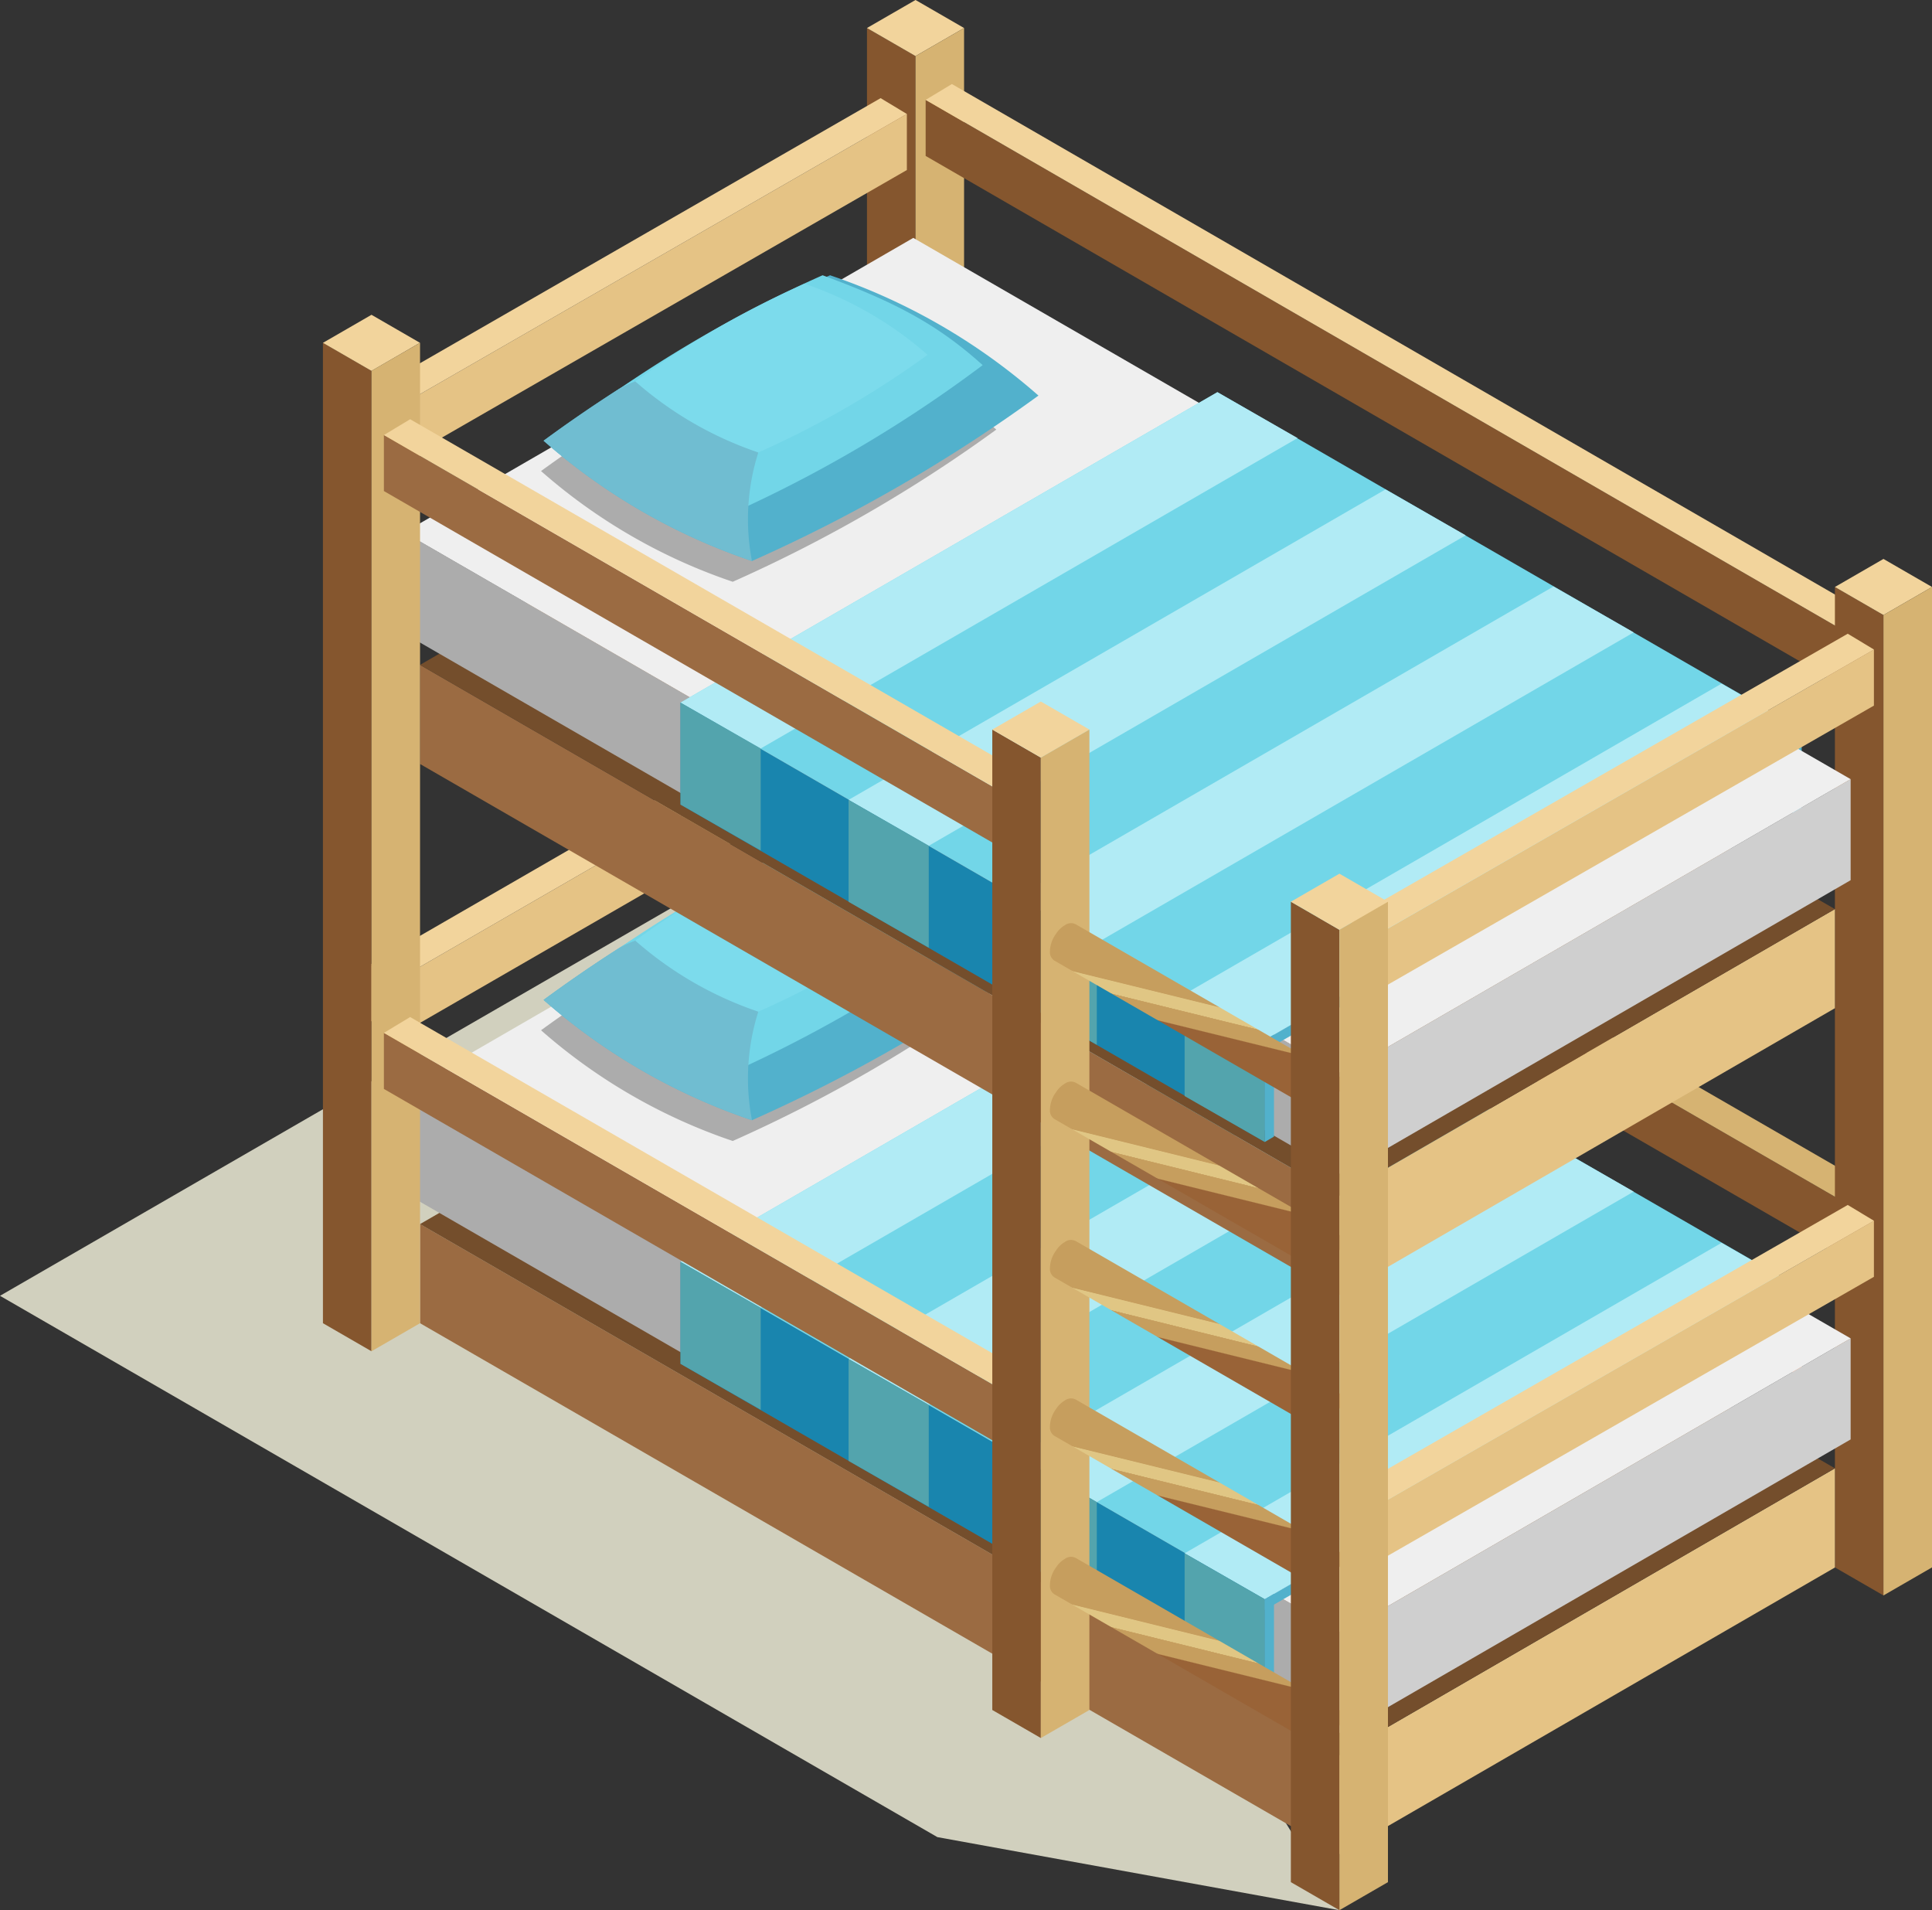<svg xmlns="http://www.w3.org/2000/svg" xmlns:xlink="http://www.w3.org/1999/xlink" width="106.879" height="105.651" viewBox="0 0 106.879 105.651">
  <rect x="0" y="0" width="106.879" height="105.651" fill="#333333" stroke="none"/>
  <defs>
    <linearGradient id="linear-gradient" x1="0.528" y1="0.385" x2="0.455" y2="0.579" gradientUnits="objectBoundingBox">
      <stop offset="0.138" stop-color="#c69e5e"/>
      <stop offset="0.153" stop-color="#e0c684"/>
      <stop offset="0.193" stop-color="#e0c684"/>
      <stop offset="0.439" stop-color="#e0c684"/>
      <stop offset="0.439" stop-color="#dec381"/>
      <stop offset="0.442" stop-color="#d3b271"/>
      <stop offset="0.446" stop-color="#cba666"/>
      <stop offset="0.451" stop-color="#c79f5f"/>
      <stop offset="0.466" stop-color="#c69e5e"/>
      <stop offset="0.793" stop-color="#c69e5e"/>
      <stop offset="0.814" stop-color="#996337"/>
      <stop offset="0.834" stop-color="#996337"/>
    </linearGradient>
  </defs>
  <g id="Grupo_29318" data-name="Grupo 29318" transform="translate(-448.28 -14.536)">
    <g id="Grupo_29287" data-name="Grupo 29287" transform="translate(496.241 14.536)">
      <path id="Trazado_19420" data-name="Trazado 19420" d="M502.924,71.992l-2.686-1.551V16.216l2.686,1.551Z" transform="translate(-500.238 -14.665)" fill="#85562e"/>
      <path id="Trazado_19421" data-name="Trazado 19421" d="M502.924,17.637l-2.686-1.551,2.686-1.551,2.686,1.551Z" transform="translate(-500.238 -14.536)" fill="#f2d49c"/>
      <path id="Trazado_19422" data-name="Trazado 19422" d="M503.148,71.992l2.686-1.551V16.216l-2.686,1.551Z" transform="translate(-500.462 -14.665)" fill="#d6b372"/>
    </g>
    <g id="Grupo_29288" data-name="Grupo 29288" transform="translate(499.487 19.184)">
      <path id="Trazado_19423" data-name="Trazado 19423" d="M503.755,20.521v3.1l51.283,29.64v-3.1Z" transform="translate(-503.755 -19.645)" fill="#85562e"/>
      <path id="Trazado_19424" data-name="Trazado 19424" d="M559.312,52.559v3.1l1.452-.876v-3.1Z" transform="translate(-508.029 -22.042)" fill="#f2d49c"/>
      <path id="Trazado_19425" data-name="Trazado 19425" d="M503.755,20.448l1.452-.876,51.283,29.64-1.452.876Z" transform="translate(-503.755 -19.572)" fill="#f2d49c"/>
    </g>
    <g id="Grupo_29289" data-name="Grupo 29289" transform="translate(469.535 19.964)">
      <path id="Trazado_19426" data-name="Trazado 19426" d="M500.34,21.366v3.1l-27.461,15.8v-3.1Z" transform="translate(-471.427 -20.49)" fill="#e5c385"/>
      <path id="Trazado_19427" data-name="Trazado 19427" d="M472.758,38.407v3.1l-1.452-.876v-3.1Z" transform="translate(-471.306 -21.733)" fill="#f2d49c"/>
      <path id="Trazado_19428" data-name="Trazado 19428" d="M500.219,21.293l-1.452-.876-27.461,15.8,1.452.876Z" transform="translate(-471.306 -20.417)" fill="#f2d49c"/>
    </g>
    <g id="Grupo_29290" data-name="Grupo 29290" transform="translate(468.766 47.891)">
      <path id="Trazado_19429" data-name="Trazado 19429" d="M506.676,51.62v3.1l-34.63,19.992v-3.1Z" transform="translate(-470.594 -50.744)" fill="#e5c385"/>
      <path id="Trazado_19430" data-name="Trazado 19430" d="M471.924,73.206v3.1l-1.452-.876v-3.1Z" transform="translate(-470.473 -52.337)" fill="#f2d49c"/>
      <path id="Trazado_19431" data-name="Trazado 19431" d="M506.555,51.547l-1.452-.876-34.63,19.992,1.452.876Z" transform="translate(-470.473 -50.671)" fill="#f2d49c"/>
    </g>
    <g id="Grupo_29291" data-name="Grupo 29291" transform="translate(516.14 60.426)">
      <path id="Trazado_19432" data-name="Trazado 19432" d="M521.8,65.2v3.1l34.63,19.992v-3.1Z" transform="translate(-521.796 -64.324)" fill="#85562e"/>
      <path id="Trazado_19433" data-name="Trazado 19433" d="M559.312,86.785v3.1l1.452-.876v-3.1Z" transform="translate(-524.682 -65.917)" fill="#f2d49c"/>
      <path id="Trazado_19434" data-name="Trazado 19434" d="M521.8,65.127l1.452-.876,34.63,19.992-1.452.876Z" transform="translate(-521.796 -64.251)" fill="#d6b372"/>
    </g>
    <g id="Grupo_29292" data-name="Grupo 29292" transform="translate(549.788 45.451)">
      <path id="Trazado_19435" data-name="Trazado 19435" d="M560.934,105.484l-2.686-1.551V49.708l2.686,1.551Z" transform="translate(-558.248 -48.157)" fill="#85562e"/>
      <path id="Trazado_19436" data-name="Trazado 19436" d="M560.934,51.129l-2.686-1.551,2.686-1.551,2.686,1.551Z" transform="translate(-558.248 -48.028)" fill="#f2d49c"/>
      <path id="Trazado_19437" data-name="Trazado 19437" d="M561.157,105.484l2.686-1.551V49.708l-2.686,1.551Z" transform="translate(-558.472 -48.157)" fill="#d6b372"/>
    </g>
    <path id="Trazado_19438" data-name="Trazado 19438" d="M500.135,120.226l22.242,4.043L487.56,67.6,448.28,90.287Z" transform="translate(0 -4.082)" fill="#d1d0be"/>
    <path id="Trazado_19439" data-name="Trazado 19439" d="M555.708,97.7V92.061l.507-.3V97.4Z" transform="translate(-8.265 -5.941)" fill="#e37c4b"/>
    <path id="Trazado_19440" data-name="Trazado 19440" d="M528.552,123.854,555.963,108v-5.482l-27.411,15.858Z" transform="translate(-6.175 -6.768)" fill="#e5c385"/>
    <path id="Trazado_19441" data-name="Trazado 19441" d="M524.313,122.728,473.453,93.363V87.881l50.861,29.365Z" transform="translate(-1.937 -5.643)" fill="#9b6b42"/>
    <path id="Trazado_19442" data-name="Trazado 19442" d="M524.313,115.924l27.411-15.858L500.864,70.7,473.453,86.56Z" transform="translate(-1.937 -4.321)" fill="#744e2c"/>
    <path id="Trazado_19443" data-name="Trazado 19443" d="M528.685,116.608l28.159-16.29V94.729l-28.159,16.29Z" transform="translate(-6.186 -6.169)" fill="#cfcfcf"/>
    <path id="Trazado_19444" data-name="Trazado 19444" d="M524.364,115.471,472.509,85.532V79.943l51.855,29.938Z" transform="translate(-1.864 -5.032)" fill="#acacac"/>
    <path id="Trazado_19445" data-name="Trazado 19445" d="M524.364,108.524l28.159-16.29L500.668,62.3l-28.16,16.29Z" transform="translate(-1.864 -3.674)" fill="#efefef"/>
    <g id="Grupo_29298" data-name="Grupo 29298" transform="translate(478.21 60.69)">
      <g id="Grupo_29294" data-name="Grupo 29294" transform="translate(0 2.411)">
        <g id="Grupo_29293" data-name="Grupo 29293">
          <path id="Trazado_19446" data-name="Trazado 19446" d="M491.31,81.69a80.035,80.035,0,0,0,14.58-8.417,31.15,31.15,0,0,0-10.606-6.124,80.069,80.069,0,0,0-14.58,8.417A31.12,31.12,0,0,0,491.31,81.69Z" transform="translate(-480.704 -67.149)" fill="#acacac"/>
        </g>
      </g>
      <g id="Grupo_29295" data-name="Grupo 29295" transform="translate(0.141)">
        <path id="Trazado_19447" data-name="Trazado 19447" d="M508.234,71.191a87.093,87.093,0,0,1-15.848,9.15,33.875,33.875,0,0,1-11.529-6.654q2.023-1.488,4.185-2.873l.013-.007a91.654,91.654,0,0,1,11.65-6.27A33.875,33.875,0,0,1,508.234,71.191Z" transform="translate(-480.857 -64.537)" fill="#52b1cc"/>
      </g>
      <g id="Grupo_29296" data-name="Grupo 29296" transform="translate(2.754)">
        <path id="Trazado_19448" data-name="Trazado 19448" d="M492.384,77.293a72.953,72.953,0,0,0,12.982-7.785c-2.531-2.282-4.9-3.509-8.856-4.971a70.378,70.378,0,0,0-12.822,7.4A24.278,24.278,0,0,0,492.384,77.293Z" transform="translate(-483.688 -64.537)" fill="#72d6e8"/>
      </g>
      <path id="Trazado_19449" data-name="Trazado 19449" d="M492.386,80.828a33.875,33.875,0,0,1-11.529-6.654q2.023-1.488,4.185-2.873l.013-.007a5.921,5.921,0,0,1,.871-.4c1.45-.461,6.809,3.933,6.809,3.933A12.176,12.176,0,0,0,492.386,80.828Z" transform="translate(-480.716 -65.023)" fill="#70bdd1" style="mix-blend-mode: multiply;isolation: isolate"/>
      <g id="Grupo_29297" data-name="Grupo 29297" transform="translate(5.212 0.464)">
        <path id="Trazado_19450" data-name="Trazado 19450" d="M493.159,74.376a51.385,51.385,0,0,0,9.362-5.4,20,20,0,0,0-6.81-3.931,51.391,51.391,0,0,0-9.361,5.4A19.978,19.978,0,0,0,493.159,74.376Z" transform="translate(-486.35 -65.04)" fill="#7cdbec"/>
      </g>
    </g>
    <g id="Grupo_29299" data-name="Grupo 29299" transform="translate(485.929 67.156)">
      <path id="Trazado_19451" data-name="Trazado 19451" d="M521.388,107.372l29.7-17.17L518.767,71.541l-29.7,17.17Z" transform="translate(-489.067 -71.541)" fill="#72d6e8"/>
    </g>
    <path id="Trazado_19452" data-name="Trazado 19452" d="M521.388,114.442V108.8L489.067,90.142v5.64Z" transform="translate(-3.138 -5.816)" fill="#1985ae"/>
    <g id="Grupo_29300" data-name="Grupo 29300" transform="translate(485.929 67.156)">
      <path id="Trazado_19453" data-name="Trazado 19453" d="M523.2,74.08l-4.436-2.539-29.7,17.17,4.436,2.539Z" transform="translate(-489.067 -71.541)" fill="#b1ebf5"/>
      <path id="Trazado_19454" data-name="Trazado 19454" d="M533.273,79.9l-4.436-2.539-29.7,17.17,4.436,2.539Z" transform="translate(-489.841 -71.989)" fill="#b1ebf5"/>
      <path id="Trazado_19455" data-name="Trazado 19455" d="M543.343,85.724l-4.436-2.539-29.7,17.17,4.436,2.539Z" transform="translate(-490.616 -72.437)" fill="#b1ebf5"/>
      <path id="Trazado_19456" data-name="Trazado 19456" d="M553.412,91.545l-4.436-2.539-29.7,17.17,4.436,2.539Z" transform="translate(-491.391 -72.885)" fill="#b1ebf5"/>
    </g>
    <g id="Grupo_29301" data-name="Grupo 29301" transform="translate(485.929 84.326)">
      <path id="Trazado_19457" data-name="Trazado 19457" d="M493.5,92.682l-4.436-2.539v5.64l4.436,2.539Z" transform="translate(-489.067 -90.142)" fill="#53a4ad"/>
      <path id="Trazado_19458" data-name="Trazado 19458" d="M503.572,98.5l-4.436-2.539V101.6l4.436,2.539Z" transform="translate(-489.841 -90.59)" fill="#53a4ad"/>
      <path id="Trazado_19459" data-name="Trazado 19459" d="M513.642,104.325l-4.436-2.539v5.639l4.436,2.539Z" transform="translate(-490.616 -91.038)" fill="#53a4ad"/>
      <path id="Trazado_19460" data-name="Trazado 19460" d="M523.712,110.147l-4.436-2.539v5.64l4.436,2.539Z" transform="translate(-491.391 -91.486)" fill="#53a4ad"/>
    </g>
    <path id="Trazado_19461" data-name="Trazado 19461" d="M524.082,115.972v-5.639l.507-.3v5.639Z" transform="translate(-5.831 -7.346)" fill="#52b1cc"/>
    <path id="Trazado_19462" data-name="Trazado 19462" d="M553.782,91.757l-29.7,17.17,0,.591,29.7-17.17Z" transform="translate(-5.831 -5.941)" fill="#52b1cc"/>
    <path id="Trazado_19463" data-name="Trazado 19463" d="M555.708,64.193V58.554l.507-.3v5.64Z" transform="translate(-8.265 -3.363)" fill="#52b1cc"/>
    <path id="Trazado_19464" data-name="Trazado 19464" d="M528.552,90.347l27.411-15.858V69.007L528.552,84.865Z" transform="translate(-6.175 -4.191)" fill="#e5c385"/>
    <path id="Trazado_19465" data-name="Trazado 19465" d="M524.313,89.221,473.453,59.856V54.374l50.861,29.365Z" transform="translate(-1.937 -3.065)" fill="#9b6b42"/>
    <path id="Trazado_19466" data-name="Trazado 19466" d="M524.313,82.417,551.724,66.56,500.864,37.2,473.453,53.053Z" transform="translate(-1.937 -1.743)" fill="#744e2c"/>
    <path id="Trazado_19467" data-name="Trazado 19467" d="M528.685,83.1l28.159-16.29V61.222l-28.159,16.29Z" transform="translate(-6.186 -3.592)" fill="#cfcfcf"/>
    <path id="Trazado_19468" data-name="Trazado 19468" d="M524.364,81.964,472.509,52.026V46.436l51.855,29.938Z" transform="translate(-1.864 -2.454)" fill="#acacac"/>
    <path id="Trazado_19469" data-name="Trazado 19469" d="M524.364,75.017l28.159-16.29L500.668,28.789l-28.16,16.29Z" transform="translate(-1.864 -1.096)" fill="#efefef"/>
    <g id="Grupo_29307" data-name="Grupo 29307" transform="translate(478.21 29.761)">
      <g id="Grupo_29303" data-name="Grupo 29303" transform="translate(0 2.411)">
        <g id="Grupo_29302" data-name="Grupo 29302">
          <path id="Trazado_19470" data-name="Trazado 19470" d="M491.31,48.183a80.036,80.036,0,0,0,14.58-8.417,31.151,31.151,0,0,0-10.606-6.124,80.122,80.122,0,0,0-14.58,8.417A31.121,31.121,0,0,0,491.31,48.183Z" transform="translate(-480.704 -33.642)" fill="#acacac"/>
        </g>
      </g>
      <g id="Grupo_29304" data-name="Grupo 29304" transform="translate(0.141 0)">
        <path id="Trazado_19471" data-name="Trazado 19471" d="M508.234,37.684a87.038,87.038,0,0,1-15.848,9.15,33.875,33.875,0,0,1-11.529-6.654q2.023-1.488,4.185-2.873l.013-.006a91.54,91.54,0,0,1,11.65-6.271A33.876,33.876,0,0,1,508.234,37.684Z" transform="translate(-480.857 -31.03)" fill="#52b1cc"/>
      </g>
      <g id="Grupo_29305" data-name="Grupo 29305" transform="translate(2.754 0)">
        <path id="Trazado_19472" data-name="Trazado 19472" d="M492.384,43.786A72.9,72.9,0,0,0,505.366,36c-2.531-2.282-4.9-3.51-8.856-4.971a70.378,70.378,0,0,0-12.822,7.4A24.265,24.265,0,0,0,492.384,43.786Z" transform="translate(-483.688 -31.03)" fill="#72d6e8"/>
      </g>
      <path id="Trazado_19473" data-name="Trazado 19473" d="M492.386,47.321a33.875,33.875,0,0,1-11.529-6.654q2.023-1.488,4.185-2.873l.013-.006a5.849,5.849,0,0,1,.871-.4c1.45-.461,6.809,3.933,6.809,3.933A12.176,12.176,0,0,0,492.386,47.321Z" transform="translate(-480.716 -31.516)" fill="#70bdd1" style="mix-blend-mode: multiply;isolation: isolate"/>
      <g id="Grupo_29306" data-name="Grupo 29306" transform="translate(5.212 0.464)">
        <path id="Trazado_19474" data-name="Trazado 19474" d="M493.159,40.869a51.331,51.331,0,0,0,9.362-5.4,20,20,0,0,0-6.81-3.931,51.391,51.391,0,0,0-9.361,5.4A19.978,19.978,0,0,0,493.159,40.869Z" transform="translate(-486.35 -31.533)" fill="#7cdbec"/>
      </g>
    </g>
    <g id="Grupo_29308" data-name="Grupo 29308" transform="translate(485.929 36.226)">
      <path id="Trazado_19475" data-name="Trazado 19475" d="M521.388,73.865l29.7-17.17L518.767,38.034l-29.7,17.17Z" transform="translate(-489.067 -38.034)" fill="#72d6e8"/>
    </g>
    <path id="Trazado_19476" data-name="Trazado 19476" d="M521.388,80.936V75.3L489.067,56.635v5.64Z" transform="translate(-3.138 -3.239)" fill="#1985ae"/>
    <g id="Grupo_29309" data-name="Grupo 29309" transform="translate(485.929 36.226)">
      <path id="Trazado_19477" data-name="Trazado 19477" d="M523.2,40.573l-4.436-2.539-29.7,17.17,4.436,2.539Z" transform="translate(-489.067 -38.034)" fill="#b1ebf5"/>
      <path id="Trazado_19478" data-name="Trazado 19478" d="M533.273,46.4l-4.436-2.539-29.7,17.17,4.436,2.539Z" transform="translate(-489.841 -38.482)" fill="#b1ebf5"/>
      <path id="Trazado_19479" data-name="Trazado 19479" d="M543.343,52.217l-4.436-2.539-29.7,17.17,4.436,2.539Z" transform="translate(-490.616 -38.93)" fill="#b1ebf5"/>
      <path id="Trazado_19480" data-name="Trazado 19480" d="M553.412,58.038,548.976,55.5l-29.7,17.17,4.436,2.539Z" transform="translate(-491.391 -39.378)" fill="#b1ebf5"/>
    </g>
    <g id="Grupo_29310" data-name="Grupo 29310" transform="translate(485.929 53.397)">
      <path id="Trazado_19481" data-name="Trazado 19481" d="M493.5,59.175l-4.436-2.539v5.639l4.436,2.539Z" transform="translate(-489.067 -56.636)" fill="#53a4ad"/>
      <path id="Trazado_19482" data-name="Trazado 19482" d="M503.572,65l-4.436-2.539V68.1l4.436,2.539Z" transform="translate(-489.841 -57.083)" fill="#53a4ad"/>
      <path id="Trazado_19483" data-name="Trazado 19483" d="M513.642,70.818l-4.436-2.539v5.639l4.436,2.539Z" transform="translate(-490.616 -57.531)" fill="#53a4ad"/>
      <path id="Trazado_19484" data-name="Trazado 19484" d="M523.712,76.64,519.276,74.1V79.74l4.436,2.539Z" transform="translate(-491.391 -57.979)" fill="#53a4ad"/>
    </g>
    <path id="Trazado_19485" data-name="Trazado 19485" d="M524.082,82.465V76.826l.507-.3v5.64Z" transform="translate(-5.831 -4.769)" fill="#52b1cc"/>
    <path id="Trazado_19486" data-name="Trazado 19486" d="M553.782,58.25l-29.7,17.17,0,.591,29.7-17.17Z" transform="translate(-5.831 -3.363)" fill="#52b1cc"/>
    <g id="Grupo_29311" data-name="Grupo 29311" transform="translate(523.065 81.179)">
      <path id="Trazado_19487" data-name="Trazado 19487" d="M558.3,87.683v3.1l-27.433,15.739v-3.1Z" transform="translate(-529.419 -86.807)" fill="#e5c385"/>
      <path id="Trazado_19488" data-name="Trazado 19488" d="M530.75,104.661v3.1l-1.452-.876v-3.1Z" transform="translate(-529.298 -88.045)" fill="#f2d49c"/>
      <path id="Trazado_19489" data-name="Trazado 19489" d="M558.183,87.61l-1.452-.876L529.3,102.473l1.452.876Z" transform="translate(-529.298 -86.733)" fill="#f2d49c"/>
    </g>
    <g id="Grupo_29312" data-name="Grupo 29312" transform="translate(523.065 49.586)">
      <path id="Trazado_19490" data-name="Trazado 19490" d="M558.3,53.456v3.1L530.871,72.3V69.2Z" transform="translate(-529.419 -52.58)" fill="#e5c385"/>
      <path id="Trazado_19491" data-name="Trazado 19491" d="M530.75,70.434v3.1l-1.452-.876v-3.1Z" transform="translate(-529.298 -53.818)" fill="#f2d49c"/>
      <path id="Trazado_19492" data-name="Trazado 19492" d="M558.183,53.383l-1.452-.876L529.3,68.246l1.452.876Z" transform="translate(-529.298 -52.507)" fill="#f2d49c"/>
    </g>
    <g id="Grupo_29313" data-name="Grupo 29313" transform="translate(466.145 31.944)">
      <path id="Trazado_19493" data-name="Trazado 19493" d="M470.319,90.852,467.633,89.3V35.075l2.686,1.551Z" transform="translate(-467.633 -33.524)" fill="#85562e"/>
      <path id="Trazado_19494" data-name="Trazado 19494" d="M470.319,36.5l-2.686-1.551,2.686-1.551L473,34.946Z" transform="translate(-467.633 -33.395)" fill="#f2d49c"/>
      <path id="Trazado_19495" data-name="Trazado 19495" d="M470.543,90.852l2.686-1.551V35.075l-2.686,1.551Z" transform="translate(-467.857 -33.524)" fill="#d6b372"/>
    </g>
    <g id="Grupo_29314" data-name="Grupo 29314" transform="translate(469.517 70.787)">
      <path id="Trazado_19496" data-name="Trazado 19496" d="M471.287,76.424v3.1l34.63,19.992v-3.1Z" transform="translate(-471.287 -75.548)" fill="#9b6b42"/>
      <path id="Trazado_19497" data-name="Trazado 19497" d="M508.8,98.01v3.1l1.452-.876v-3.1Z" transform="translate(-474.173 -77.141)" fill="#f2d49c"/>
      <path id="Trazado_19498" data-name="Trazado 19498" d="M471.287,76.351l1.452-.876,34.63,19.992-1.452.876Z" transform="translate(-471.287 -75.475)" fill="#f2d49c"/>
    </g>
    <g id="Grupo_29315" data-name="Grupo 29315" transform="translate(469.517 37.722)">
      <path id="Trazado_19499" data-name="Trazado 19499" d="M471.287,40.6v3.1L505.917,63.7V60.6Z" transform="translate(-471.287 -39.727)" fill="#9b6b42"/>
      <path id="Trazado_19500" data-name="Trazado 19500" d="M508.8,62.189v3.1l1.452-.876v-3.1Z" transform="translate(-474.173 -41.321)" fill="#f2d49c"/>
      <path id="Trazado_19501" data-name="Trazado 19501" d="M471.287,40.531l1.452-.876,34.63,19.992-1.452.876Z" transform="translate(-471.287 -39.654)" fill="#f2d49c"/>
    </g>
    <g id="Grupo_29316" data-name="Grupo 29316" transform="translate(503.174 53.337)">
      <path id="Trazado_19502" data-name="Trazado 19502" d="M510.435,114.027l-2.686-1.551V58.251l2.686,1.551Z" transform="translate(-507.749 -56.7)" fill="#85562e"/>
      <path id="Trazado_19503" data-name="Trazado 19503" d="M510.435,59.672l-2.686-1.551,2.686-1.551,2.686,1.551Z" transform="translate(-507.749 -56.571)" fill="#f2d49c"/>
      <path id="Trazado_19504" data-name="Trazado 19504" d="M510.659,114.027l2.686-1.551V58.251L510.659,59.8Z" transform="translate(-507.973 -56.7)" fill="#d6b372"/>
    </g>
    <path id="Trazado_19505" data-name="Trazado 19505" d="M526.425,118.532l-14.979-8.645a.561.561,0,0,1-.241-.527c0-.007,0-.011,0-.018a1.7,1.7,0,0,1,.344-.948,1.412,1.412,0,0,1,.479-.462.57.57,0,0,1,.581-.062l.007,0,14.971,8.642Z" transform="translate(-4.841 -7.176)" fill="url(#linear-gradient)"/>
    <path id="Trazado_19506" data-name="Trazado 19506" d="M526.425,109.04l-14.979-8.645a.561.561,0,0,1-.241-.527c0-.007,0-.011,0-.018a1.7,1.7,0,0,1,.344-.947,1.412,1.412,0,0,1,.479-.462.57.57,0,0,1,.581-.062l.007,0,14.971,8.642Z" transform="translate(-4.841 -6.446)" fill="url(#linear-gradient)"/>
    <path id="Trazado_19507" data-name="Trazado 19507" d="M526.425,99.548,511.446,90.9a.561.561,0,0,1-.241-.527c0-.007,0-.011,0-.018a1.7,1.7,0,0,1,.344-.947,1.412,1.412,0,0,1,.479-.462.57.57,0,0,1,.581-.062l.007,0,14.971,8.642Z" transform="translate(-4.841 -5.716)" fill="url(#linear-gradient)"/>
    <path id="Trazado_19508" data-name="Trazado 19508" d="M526.425,90.056,511.446,81.41a.561.561,0,0,1-.241-.527c0-.007,0-.011,0-.018a1.7,1.7,0,0,1,.344-.947,1.412,1.412,0,0,1,.479-.462.57.57,0,0,1,.581-.062l.007,0,14.971,8.642Z" transform="translate(-4.841 -4.985)" fill="url(#linear-gradient)"/>
    <path id="Trazado_19509" data-name="Trazado 19509" d="M526.425,80.564l-14.979-8.645a.561.561,0,0,1-.241-.527c0-.007,0-.011,0-.018a1.7,1.7,0,0,1,.344-.947,1.412,1.412,0,0,1,.479-.462.57.57,0,0,1,.581-.062l.007,0,14.971,8.642Z" transform="translate(-4.841 -4.255)" fill="url(#linear-gradient)"/>
    <g id="Grupo_29317" data-name="Grupo 29317" transform="translate(519.691 62.859)">
      <path id="Trazado_19510" data-name="Trazado 19510" d="M528.329,124.343l-2.686-1.551V68.567l2.686,1.551Z" transform="translate(-525.643 -67.016)" fill="#85562e"/>
      <path id="Trazado_19511" data-name="Trazado 19511" d="M528.329,69.988l-2.686-1.551,2.686-1.551,2.686,1.551Z" transform="translate(-525.643 -66.887)" fill="#f2d49c"/>
      <path id="Trazado_19512" data-name="Trazado 19512" d="M528.552,124.343l2.686-1.551V68.567l-2.686,1.551Z" transform="translate(-525.867 -67.016)" fill="#d6b372"/>
    </g>
  </g>
</svg>
